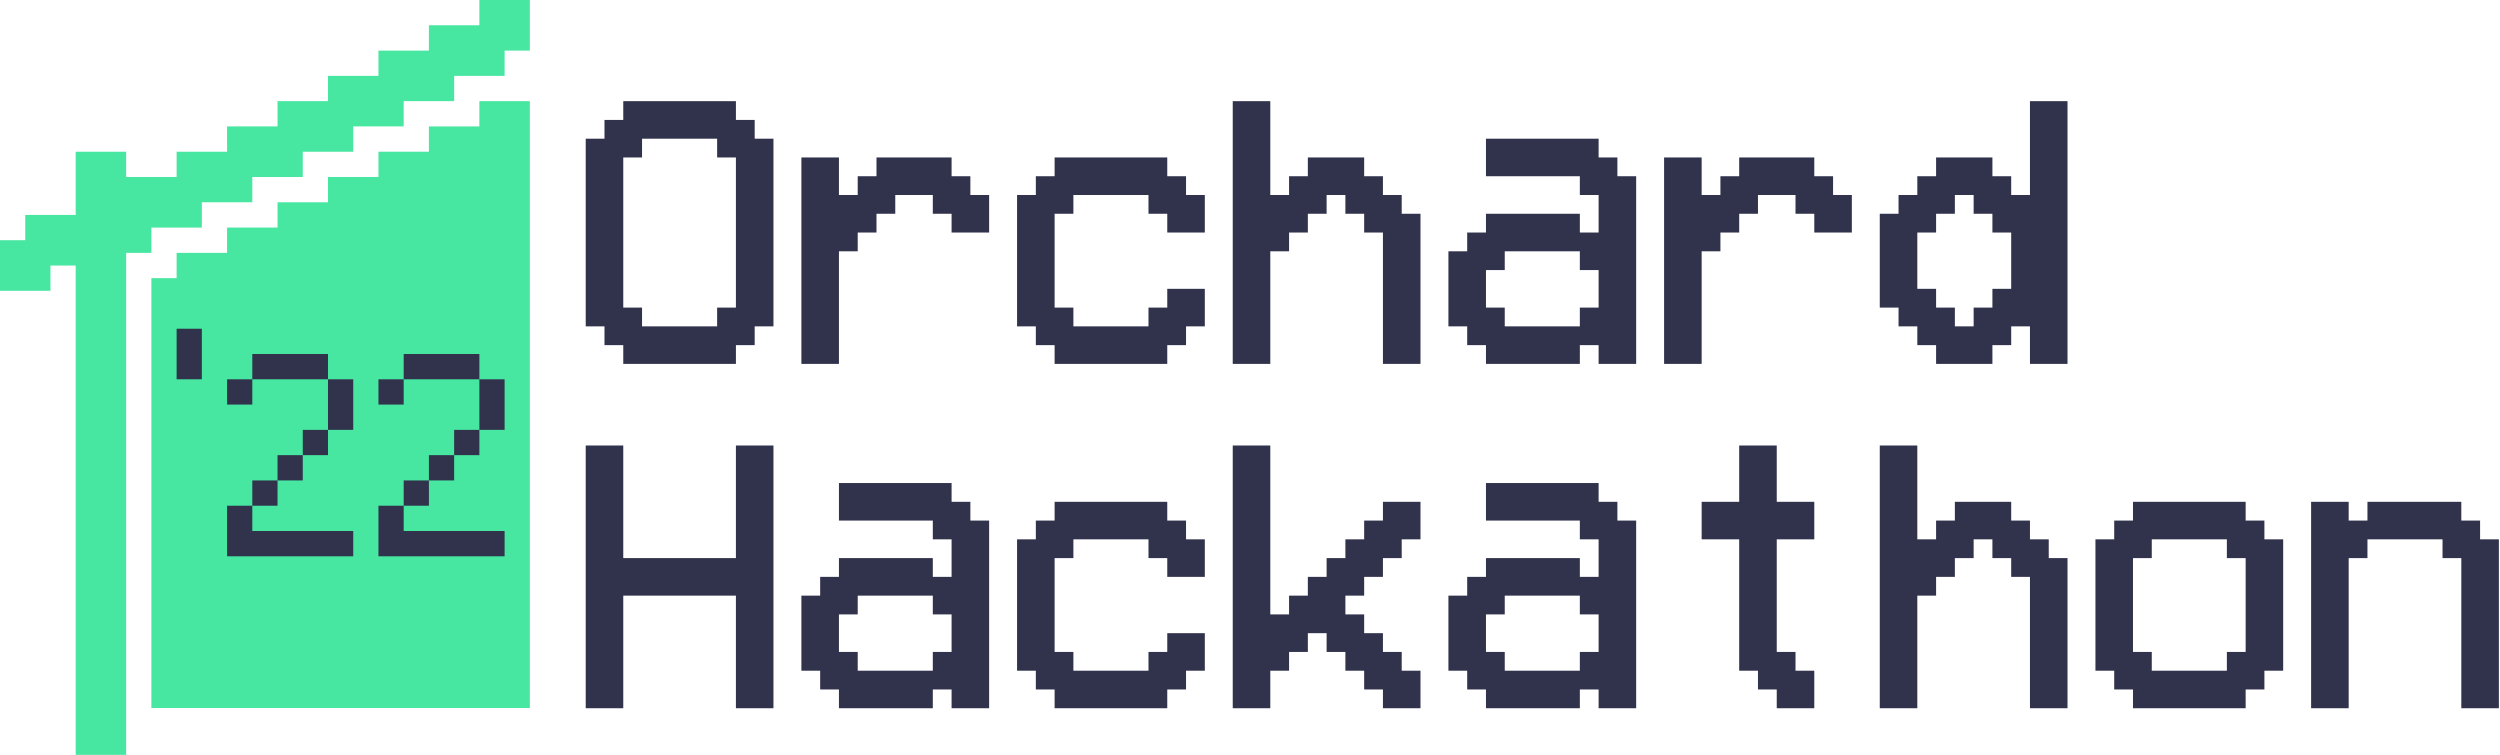 <svg width="1189" height="359" viewBox="0 0 1189 359" fill="none" xmlns="http://www.w3.org/2000/svg">
<path d="M341.071 65.965H305.355V74.89H296.426V146.293H305.355V155.218H341.071V146.293H350V74.89H341.071V65.965ZM296.426 57.039V48.114H350V57.039H358.928V65.965H367.857V155.218H358.928V164.143H350V173.069H296.426V164.143H287.497V155.218H278.568V65.965H287.497V57.039H296.426Z" fill="#31324C"/>
<path d="M399.001 119.517V173.069H381.144V74.89H399.001V92.741H407.93V83.815H416.859V74.89H452.575V83.815H461.504V92.741H470.432V110.591H452.575V101.666H443.646V92.741H425.788V101.666H416.859V110.591H407.93V119.517H399.001Z" fill="#31324C"/>
<path d="M555.15 146.293V137.367H573.008V155.218H564.079V164.143H555.15V173.069H501.576V164.143H492.648V155.218H483.719V92.741H492.648V83.815H501.576V74.89H555.15V83.815H564.079V92.741H573.008V110.591H555.15V101.666H546.221V92.741H510.505V101.666H501.576V146.293H510.505V155.218H546.221V146.293H555.15Z" fill="#31324C"/>
<path d="M604.152 119.517V173.069H586.294V48.114H604.152V92.741H613.08V83.815H622.009V74.89H648.796V83.815H657.725V92.741H666.654V101.666H675.583V173.069H657.725V110.591H648.796V101.666H639.867V92.741H630.938V101.666H622.009V110.591H613.08V119.517H604.152Z" fill="#31324C"/>
<path d="M715.656 155.218H751.371V146.293H760.3V128.442H751.371V119.517H715.656V128.442H706.727V146.293H715.656V155.218ZM706.727 173.069V164.143H697.798V155.218H688.869V119.517H697.798V110.591H706.727V101.666H751.371V110.591H760.3V92.741H751.371V83.815H706.727V65.965H760.3V74.89H769.229V83.815H778.158V173.069H760.3V164.143H751.371V173.069H706.727Z" fill="#31324C"/>
<path d="M809.302 119.517V173.069H791.444V74.89H809.302V92.741H818.231V83.815H827.16V74.89H862.875V83.815H871.804V92.741H880.733V110.591H862.875V101.666H853.946V92.741H836.089V101.666H827.16V110.591H818.231V119.517H809.302Z" fill="#31324C"/>
<path d="M965.45 92.741V48.114H983.308V173.069H965.45V155.218H956.522V164.143H947.593V173.069H920.806V164.143H911.877V155.218H902.948V146.293H894.019V101.666H902.948V92.741H911.877V83.815H920.806V74.89H947.593V83.815H956.522V92.741H965.45ZM920.806 146.293H929.735V155.218H938.664V146.293H947.593V137.367H956.522V110.591H947.593V101.666H938.664V92.741H929.735V101.666H920.806V110.591H911.877V137.367H920.806V146.293Z" fill="#31324C"/>
<path d="M296.426 283.285V336.837H278.568V211.882H296.426V265.434H350V211.882H367.857V336.837H350V283.285H296.426Z" fill="#31324C"/>
<path d="M407.93 318.986H443.646V310.061H452.575V292.21H443.646V283.285H407.93V292.21H399.001V310.061H407.93V318.986ZM399.001 336.837V327.912H390.072V318.986H381.144V283.285H390.072V274.36H399.001V265.434H443.646V274.36H452.575V256.509H443.646V247.584H399.001V229.733H452.575V238.658H461.504V247.584H470.432V336.837H452.575V327.912H443.646V336.837H399.001Z" fill="#31324C"/>
<path d="M555.15 310.061V301.136H573.008V318.986H564.079V327.912H555.15V336.837H501.576V327.912H492.648V318.986H483.719V256.509H492.648V247.584H501.576V238.658H555.15V247.584H564.079V256.509H573.008V274.36H555.15V265.434H546.221V256.509H510.505V265.434H501.576V310.061H510.505V318.986H546.221V310.061H555.15Z" fill="#31324C"/>
<path d="M604.152 318.986V336.837H586.294V211.882H604.152V292.21H613.08V283.285H622.009V274.36H630.938V265.434H639.867V256.509H648.796V247.584H657.725V238.658H675.583V256.509H666.654V265.434H657.725V274.36H648.796V283.285H639.867V292.21H648.796V301.136H657.725V310.061H666.654V318.986H675.583V336.837H657.725V327.912H648.796V318.986H639.867V310.061H630.938V301.136H622.009V310.061H613.08V318.986H604.152Z" fill="#31324C"/>
<path d="M715.656 318.986H751.371V310.061H760.3V292.21H751.371V283.285H715.656V292.21H706.727V310.061H715.656V318.986ZM706.727 336.837V327.912H697.798V318.986H688.869V283.285H697.798V274.36H706.727V265.434H751.371V274.36H760.3V256.509H751.371V247.584H706.727V229.733H760.3V238.658H769.229V247.584H778.158V336.837H760.3V327.912H751.371V336.837H706.727Z" fill="#31324C"/>
<path d="M853.946 318.986H862.875V336.837H845.018V327.912H836.089V318.986H827.16V256.509H809.302V238.658H827.16V211.882H845.018V238.658H862.875V256.509H845.018V310.061H853.946V318.986Z" fill="#31324C"/>
<path d="M911.877 283.285V336.837H894.019V211.882H911.877V256.509H920.806V247.584H929.735V238.658H956.522V247.584H965.45V256.509H974.379V265.434H983.308V336.837H965.45V274.36H956.522V265.434H947.593V256.509H938.664V265.434H929.735V274.36H920.806V283.285H911.877Z" fill="#31324C"/>
<path d="M1023.38 318.986H1059.1V310.061H1068.03V265.434H1059.1V256.509H1023.38V265.434H1014.45V310.061H1023.38V318.986ZM1014.45 336.837V327.912H1005.52V318.986H996.594V256.509H1005.52V247.584H1014.45V238.658H1068.03V247.584H1076.95V256.509H1085.88V318.986H1076.95V327.912H1068.03V336.837H1014.45Z" fill="#31324C"/>
<path d="M1117.03 265.434V336.837H1099.17V238.658H1117.03V247.584H1125.96V238.658H1170.6V247.584H1179.53V256.509H1188.46V336.837H1170.6V265.434H1161.67V256.509H1125.96V265.434H1117.03Z" fill="#31324C"/>
<path d="M77.997 143.561H245.991V287.874H77.997V143.561Z" fill="#31324C"/>
<path d="M227.991 12.026V0H251.99V24.052H239.991V36.078H215.992V48.104H191.993V60.13H167.994V72.156H143.995V84.182H119.995V96.208H95.996V108.234H71.997V120.261H59.998V359H35.999V126.274H23.999V138.3H0V114.248H11.999V102.221H35.999V72.156H59.998V84.182H83.997V72.156H107.996V60.13H131.995V48.104H155.994V36.078H179.993V24.052H203.992V12.026H227.991Z" fill="#47E6A1"/>
<path fill-rule="evenodd" clip-rule="evenodd" d="M227.991 48.104V60.13H203.992V72.156H179.993V84.182H155.994V96.208H131.995V108.234H107.996V120.261H83.997V132.287H71.997V336.73H251.99V48.104H227.991ZM239.991 252.547V264.573H179.993V240.521H191.993V252.547H239.991ZM203.992 228.495V240.521H191.993V228.495H203.992ZM215.992 216.469V228.495H203.992V216.469H215.992ZM227.991 204.443V216.469H215.992V204.443H227.991ZM227.991 180.391H239.991V204.443H227.991V180.391ZM191.993 180.391V168.365H227.991V180.391H191.993ZM191.993 180.391V192.417H179.993V180.391H191.993ZM167.994 252.547V264.573H107.996V240.521H119.995V252.547H167.994ZM131.995 228.495V240.521H119.995V228.495H131.995ZM143.995 216.469V228.495H131.995V216.469H143.995ZM155.994 204.443V216.469H143.995V204.443H155.994ZM155.994 180.391H167.994V204.443H155.994V180.391ZM119.995 180.391V168.365H155.994V180.391H119.995ZM119.995 180.391V192.417H107.996V180.391H119.995ZM95.996 156.339H83.997V180.391H95.996V156.339Z" fill="#47E6A1"/>
</svg>
